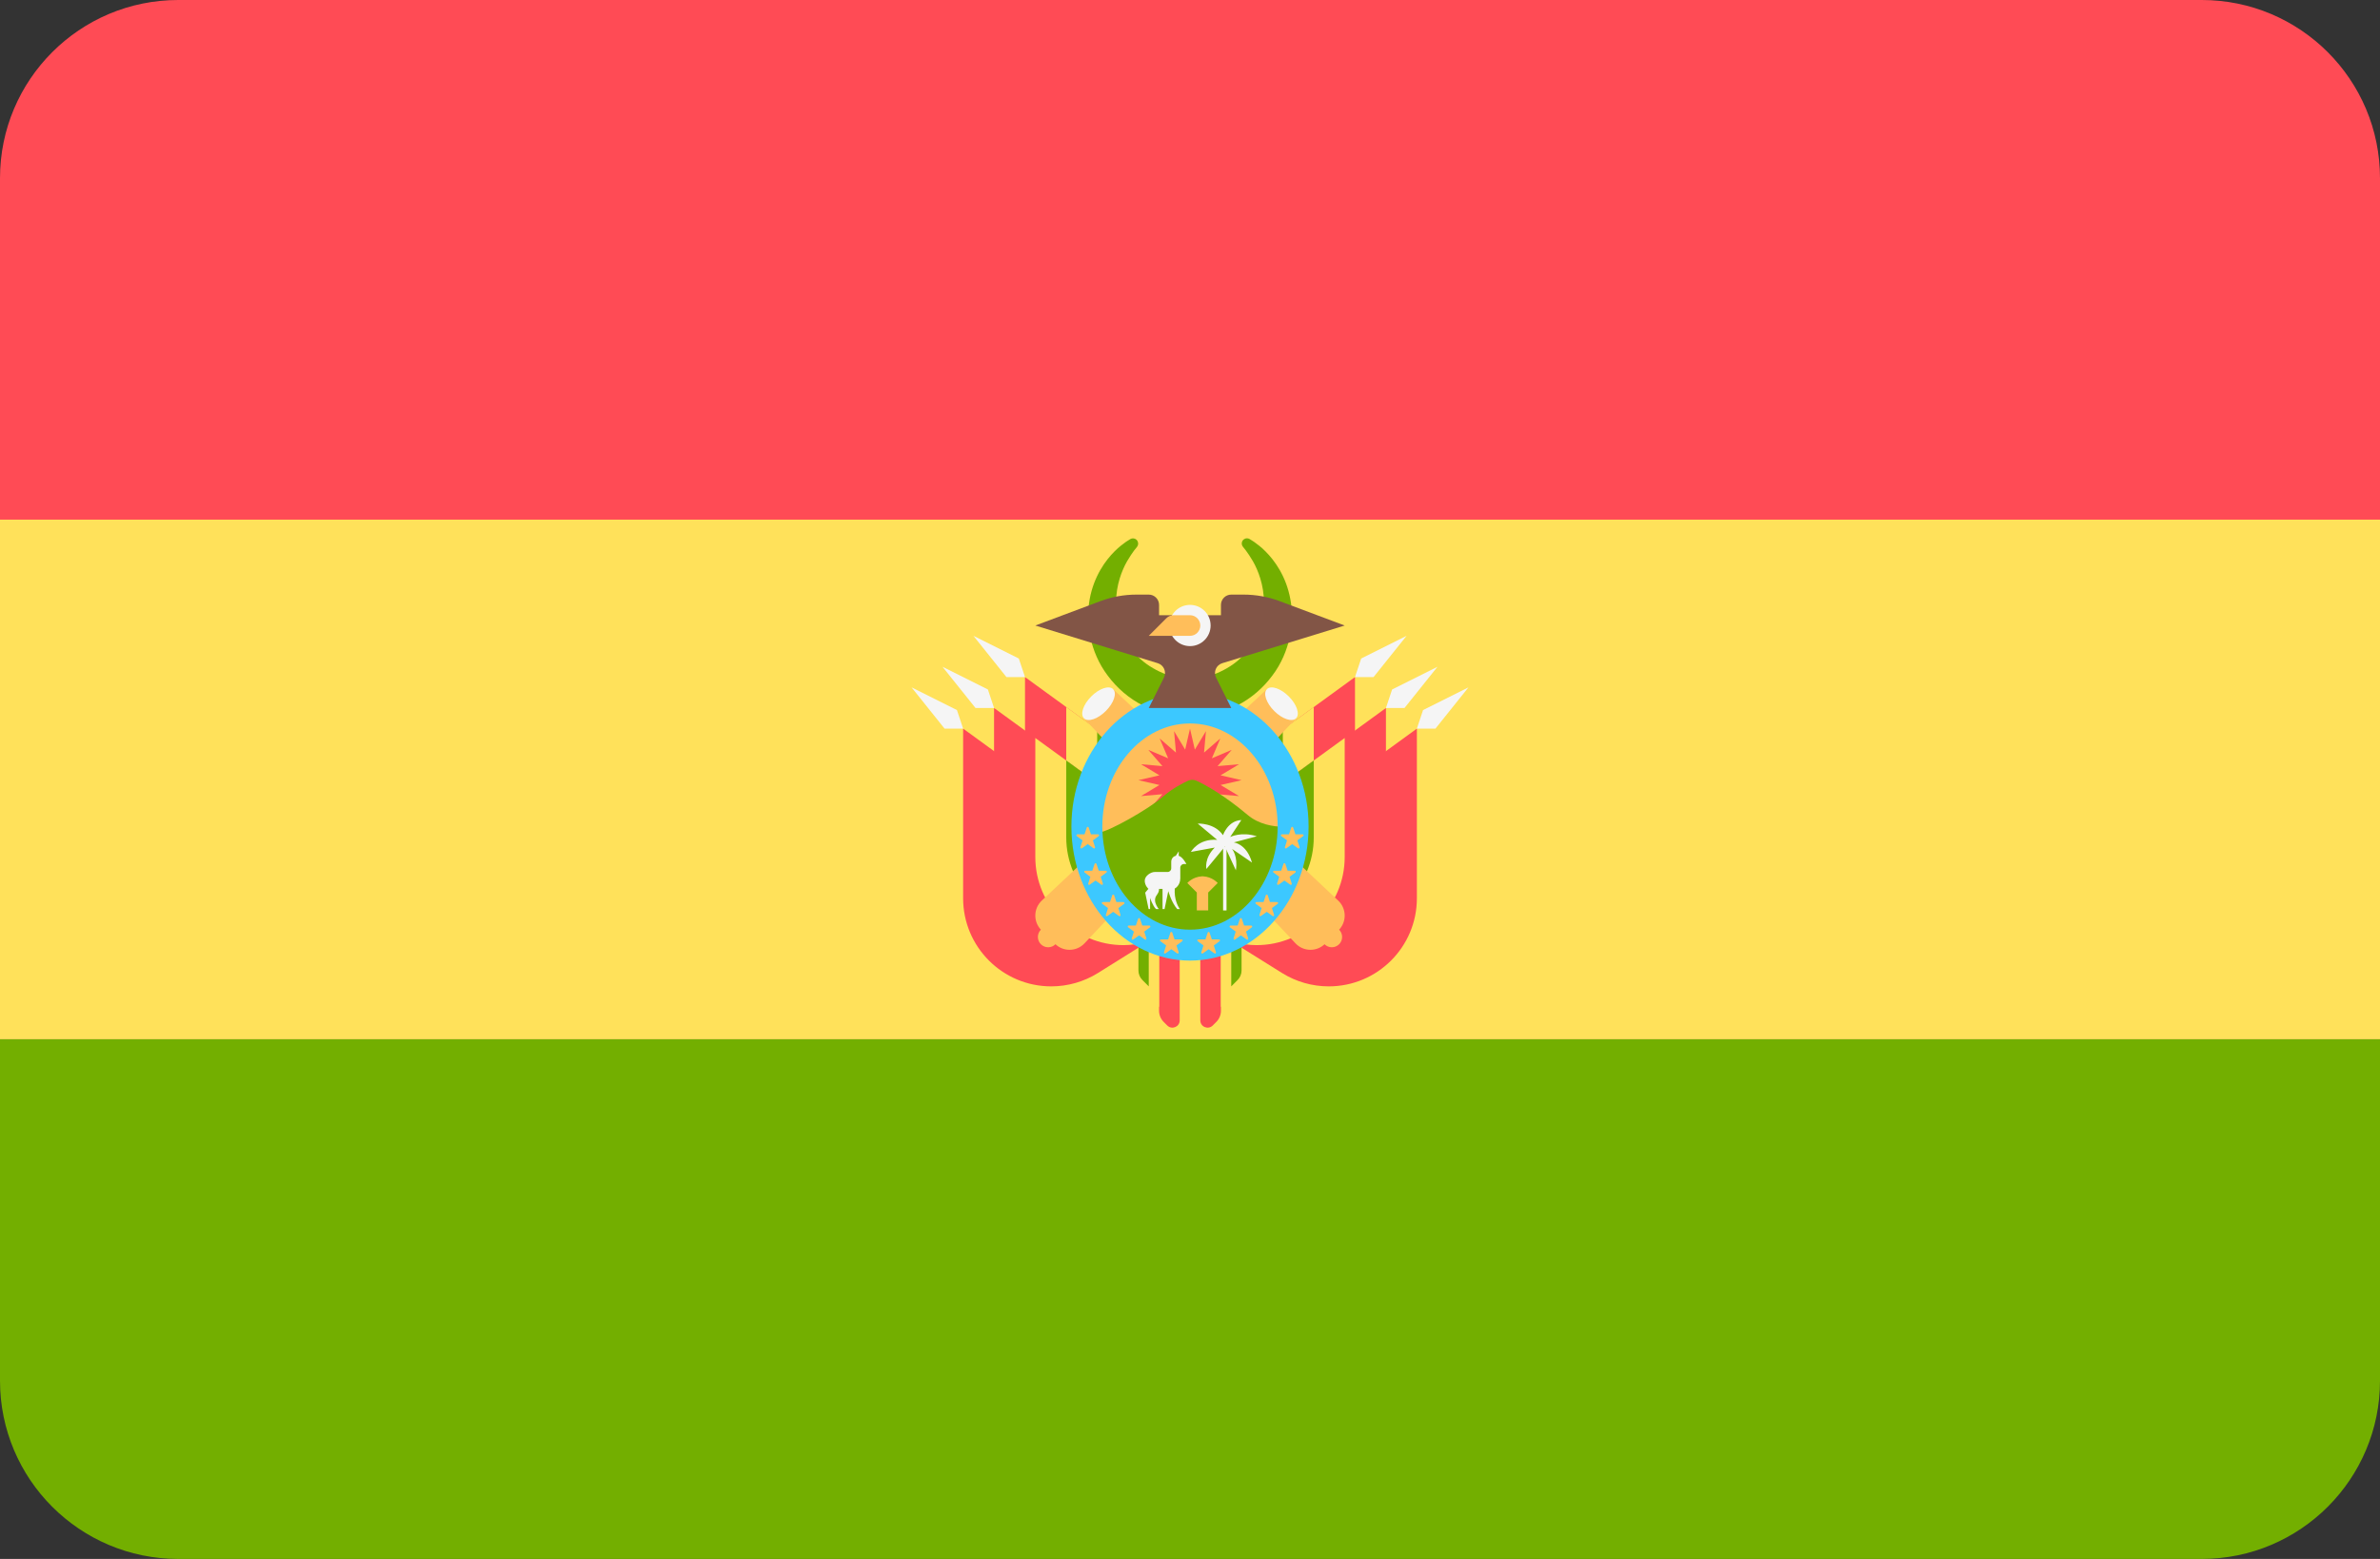 <svg xmlns="http://www.w3.org/2000/svg" xml:space="preserve" width="512" height="335.45"><rect width="100%" height="100%" fill="#333333" stroke="none"/><path style="fill:#73af00" d="M38.345 335.448h435.31c21.177 0 38.345-17.167 38.345-38.345v-73.471H0v73.471c0 21.178 17.167 38.345 38.345 38.345z"/><path style="fill:#ff4b55" d="M512 38.345C512 17.168 494.833 0 473.655 0H38.345C17.167 0 0 17.167 0 38.345v73.471h512z"/><path style="fill:#ffe15a" d="M0 111.814h512v111.81H0z"/><path style="fill:#73af00" d="m244.598 117.68-.653.817c-.355.492-.888 1.248-1.47 2.254-1.145 1.999-2.347 5.098-2.38 8.792-.012 1.801.36 3.988.974 5.727.666 1.92 1.771 3.756 3.168 5.396 1.399 1.655 3.268 2.931 5.267 3.873.991.503 2.079.792 3.158 1.058.535.163 1.105.171 1.654.279.276.052.562.029.841.051l.422.019.211.011.105.006.053.003.026.001c-.085.003.227-.004-.184.007.684-.04 1.514-.045 2.078-.114.492-.115.906-.095 1.47-.262 1.08-.266 2.167-.555 3.158-1.058 1.998-.942 3.868-2.218 5.267-3.873 1.397-1.64 2.502-3.476 3.168-5.396.638-1.953.979-3.822.974-5.736-.031-3.678-1.234-6.788-2.379-8.785-.578-1.002-1.113-1.763-1.494-2.276-.396-.505-.607-.776-.607-.776l-.053-.067c-.381-.486-.295-1.187.191-1.568.384-.3.904-.309 1.291-.061 0 0 .326.209.937.6.578.434 1.474 1.047 2.439 2.039 1.937 1.918 4.451 5.334 5.358 10.298.449 2.376.498 5.25-.121 8.075-.6 2.854-1.817 5.805-3.782 8.387-1.93 2.594-4.523 4.888-7.606 6.435-1.521.811-3.176 1.4-4.874 1.81-.814.239-1.847.338-2.767.483-.862.095-1.475.097-2.226.15l-.292.001-.082-.004-.164-.008-.328-.017-.657-.035c-.437-.035-.876-.029-1.309-.104-.863-.152-1.741-.223-2.583-.466-1.698-.409-3.354-.999-4.874-1.81-3.083-1.547-5.676-3.842-7.606-6.435-1.964-2.583-3.181-5.534-3.782-8.387-.642-3.04-.562-5.596-.12-8.084.905-4.949 3.421-8.377 5.357-10.291.961-.988 1.86-1.607 2.463-2.061.58-.364.891-.559.891-.559.526-.33 1.22-.172 1.55.354.26.418.212.943-.078 1.307z"/><path style="fill:#ff4b55" d="M253.782 205.59v13.971c0 1.394-1.685 2.092-2.67 1.107l-.769-.769c-.639-.639-.998-1.505-.998-2.408V205.59z"/><path style="fill:#ffe15a" d="M247.126 203.371v10.141c0 .609.242 1.194.673 1.625l1.545 1.545v-13.311z"/><path style="fill:#73af00" d="M244.908 203.371v5.442c0 .777.309 1.522.857 2.071l1.361 1.361v-8.874z"/><path style="fill:#ff4b55" d="M258.219 205.59v13.971c0 1.394 1.685 2.092 2.67 1.107l.769-.769c.639-.639.998-1.505.998-2.408V205.59z"/><path style="fill:#ffe15a" d="M264.874 203.371v10.141c0 .609-.242 1.194-.673 1.625l-1.545 1.545v-13.311z"/><path style="fill:#73af00" d="M267.093 203.371v5.442c0 .777-.309 1.522-.857 2.071l-1.361 1.361v-8.874z"/><path style="fill:#ff4b55" d="m267.093 163.439 24.403-17.748v36.498c0 10.474-8.491 18.964-18.964 18.964-3.554 0-7.037-.999-10.051-2.882l-13.135-8.21v-26.93z"/><path style="fill:#ffe15a" d="M282.622 152.144v25.607c0 10.474-8.491 18.964-18.964 18.964-1.575 0-3.127-.227-4.64-.61l-9.673-6.046v-26.93l17.748.308z"/><path style="fill:#73af00" d="M275.967 156.985v16.531c0 10.474-8.491 18.964-18.964 18.964-1.575 0-3.128-.227-4.64-.61l-3.018-1.886V163.13l17.748.308z"/><path style="fill:#f5f5f5" transform="translate(0 -88.276)" d="M295.489 233.967h-3.993l1.33-3.993 9.763-4.88z"/><path style="fill:#ff4b55" d="m280.404 174.531 24.403-17.748v36.498c0 10.474-8.491 18.964-18.964 18.964-3.554 0-7.037-.999-10.051-2.882l-13.135-8.21v-26.93z"/><path style="fill:#73af00" d="M289.278 168.077v16.531c0 10.474-8.491 18.964-18.964 18.964-1.575 0-3.127-.227-4.64-.61l-3.018-1.886v-26.852l17.748.308z"/><path style="fill:#f5f5f5" transform="translate(0 -88.276)" d="M308.8 245.059h-3.993l1.33-3.993 9.763-4.881z"/><path style="fill:#ff4b55" d="m273.748 170.094 24.403-17.748v36.498c0 10.474-8.491 18.964-18.964 18.964-3.554 0-7.037-.999-10.051-2.882L256 196.716v-26.93z"/><path style="fill:#ffe15a" d="M289.278 158.8v25.607c0 10.474-8.491 18.964-18.964 18.964-1.575 0-3.127-.227-4.64-.61L256 196.716v-26.93l17.748.308z"/><path style="fill:#73af00" d="M282.622 163.64v16.531c0 10.474-8.491 18.964-18.964 18.964-1.575 0-3.127-.227-4.64-.61L256 196.64v-26.854l17.748.308z"/><path style="fill:#f5f5f5" transform="translate(0 -88.276)" d="M302.144 240.622h-3.992l1.33-3.993 9.762-4.881z"/><path style="fill:#ff4b55" d="m244.908 163.439-24.403-17.748v36.498c0 10.474 8.491 18.964 18.964 18.964 3.554 0 7.037-.999 10.051-2.882l13.135-8.21v-26.93z"/><path style="fill:#ffe15a" d="M229.378 152.144v25.607c0 10.474 8.491 18.964 18.964 18.964 1.575 0 3.127-.227 4.64-.61l9.673-6.046v-26.93l-17.748.308z"/><path style="fill:#73af00" d="M236.034 156.985v16.531c0 10.474 8.491 18.964 18.964 18.964 1.575 0 3.128-.227 4.64-.61l3.018-1.886V163.13l-17.748.308z"/><path style="fill:#f5f5f5" transform="translate(0 -88.276)" d="M216.512 233.967h3.992l-1.33-3.993-9.762-4.88z"/><path style="fill:#ff4b55" d="m231.597 174.531-24.403-17.748v36.498c0 10.474 8.491 18.964 18.964 18.964 3.554 0 7.037-.999 10.051-2.882l13.135-8.21v-26.93z"/><path style="fill:#73af00" d="M222.723 168.077v16.531c0 10.474 8.491 18.964 18.964 18.964 1.575 0 3.127-.227 4.64-.61l3.018-1.886v-26.852l-17.748.308z"/><path style="fill:#f5f5f5" transform="translate(0 -88.276)" d="M203.201 245.059h3.992l-1.33-3.993-9.761-4.881z"/><path style="fill:#ff4b55" d="m238.252 170.094-24.403-17.748v36.498c0 10.474 8.491 18.964 18.964 18.964 3.554 0 7.037-.999 10.051-2.882l13.135-8.21v-26.93z"/><path style="fill:#ffe15a" d="M222.723 158.8v25.607c0 10.474 8.491 18.964 18.964 18.964 1.575 0 3.127-.227 4.64-.61l9.673-6.046v-26.93l-17.748.308z"/><path style="fill:#73af00" d="M229.378 163.64v16.531c0 10.474 8.491 18.964 18.964 18.964 1.575 0 3.127-.227 4.64-.61l3.018-1.886v-26.854l-17.748.308z"/><g transform="translate(0 -88.276)"><path style="fill:#ffbe5a" d="m226.947 291.354-2.925-2.925c-1.773-1.773-1.726-4.664.106-6.378l48.417-45.496 6.275 6.275-45.496 48.417c-1.712 1.833-4.602 1.882-6.377.107z"/><circle style="fill:#ffbe5a" cx="225.49" cy="289.89" r="2.218"/></g><ellipse transform="rotate(-135)" style="fill:#f5f5f5;stroke-width:1" cx="-302.011" cy="87.867" rx="4.436" ry="2.218"/><g transform="translate(0 -88.276)"><path style="fill:#ffbe5a" d="m285.053 291.354 2.925-2.925c1.773-1.773 1.726-4.664-.106-6.378l-48.417-45.496-6.275 6.275 45.496 48.417c1.714 1.833 4.603 1.882 6.377.107z"/><circle style="fill:#ffbe5a" cx="286.51" cy="289.89" r="2.218"/></g><ellipse transform="rotate(-45)" style="fill:#f5f5f5;stroke-width:1" cx="60.033" cy="274.18" rx="4.436" ry="2.218"/><ellipse style="fill:#ffbe5a" cx="256" cy="177.864" rx="19.616" ry="23.294"/><path style="fill:#ff4b55" transform="translate(0 -88.276)" d="m259.428 245.602-.407 4.619 3.499-3.043-1.814 4.268 4.268-1.814-3.044 3.498 4.62-.406-3.977 2.387 4.52 1.041-4.52 1.041 3.977 2.387-4.62-.406 3.044 3.497-4.268-1.814 1.814 4.269-3.499-3.044.407 4.619-2.386-3.975-1.042 4.518-1.041-4.518-2.386 3.975.406-4.619-3.498 3.044 1.813-4.269-4.267 1.814 3.043-3.497-4.619.406 3.976-2.387-4.519-1.041 4.519-1.041-3.976-2.387 4.619.406-3.043-3.498 4.267 1.814-1.813-4.268 3.498 3.043-.406-4.619 2.386 3.976 1.041-4.519 1.042 4.519z"/><path style="fill:#73af00" d="M280.542 177.443s-7.349 1.941-12.132-2.08c-5.316-4.469-9.302-6.579-11.01-7.371-.585-.271-1.239-.271-1.825-.001-1.224.565-3.476 1.736-5.468 3.49-2.912 2.566-11.855 7.626-13.657 7.626v11.029l14.073 12.196 16.639-.486z"/><path style="fill:#3cc8ff" d="M256 206.699c-14.068 0-25.513-12.938-25.513-28.84s11.444-28.84 25.513-28.84 25.513 12.938 25.513 28.84-11.445 28.84-25.513 28.84zm0-51.025c-10.398 0-18.857 9.953-18.857 22.185s8.459 22.185 18.857 22.185 18.857-9.953 18.857-22.185-8.459-22.185-18.857-22.185z"/><path style="fill:#ffbe5a" d="m252.178 288.946.489 1.465 1.545.012c.2.001.282.257.122.375l-1.242.918.466 1.473c.061.191-.157.349-.32.232l-1.257-.898-1.257.898c-.162.116-.38-.042-.32-.232l.466-1.473-1.242-.918c-.161-.119-.078-.374.122-.375l1.545-.012.489-1.465c.063-.19.331-.19.394 0zm-6.936-2.982.489 1.465 1.545.012c.2.001.282.257.122.375l-1.242.918.466 1.473c.061.191-.157.349-.32.232l-1.257-.898-1.257.898c-.162.116-.38-.042-.32-.232l.466-1.473-1.242-.918c-.161-.119-.078-.374.122-.375l1.545-.012.489-1.465c.063-.19.332-.19.394 0zm-5.569-5.06.489 1.465 1.545.012c.2.001.282.257.122.375l-1.242.918.466 1.473c.061.191-.157.349-.32.232l-1.257-.898-1.257.898c-.162.116-.38-.042-.32-.232l.466-1.473-1.242-.918c-.161-.119-.078-.374.122-.375l1.545-.012.489-1.465c.063-.19.331-.19.394 0zm-3.798-6.737.489 1.465 1.545.012c.2.001.282.257.122.375l-1.242.918.466 1.473c.061.191-.157.349-.32.232l-1.257-.898-1.257.898c-.162.116-.38-.042-.32-.232l.466-1.473-1.242-.918c-.161-.119-.078-.374.122-.375l1.545-.012.489-1.465c.063-.19.331-.19.394 0zm-1.676-7.834.489 1.465 1.545.012c.2.001.282.257.122.375l-1.242.918.466 1.473c.061.191-.157.349-.32.232l-1.257-.898-1.257.898c-.162.116-.38-.042-.32-.232l.466-1.473-1.242-.918c-.161-.119-.078-.374.122-.375l1.545-.012.489-1.465c.062-.19.331-.19.394 0zm25.613 22.613-.489 1.465-1.545.012c-.2.001-.282.257-.122.375l1.242.918-.466 1.473c-.061.191.157.349.32.232l1.257-.898 1.257.898c.162.116.38-.042.32-.232l-.466-1.473 1.242-.918c.161-.119.078-.374-.122-.375l-1.545-.012-.489-1.465c-.063-.19-.331-.19-.394 0zm6.936-2.982-.489 1.465-1.545.012c-.2.001-.283.257-.122.375l1.242.918-.466 1.473c-.061.191.157.349.32.232l1.257-.898 1.257.898c.162.116.38-.042.32-.232l-.466-1.473 1.242-.918c.161-.119.078-.374-.122-.375l-1.545-.012-.489-1.465c-.063-.19-.332-.19-.394 0zm5.569-5.06-.489 1.465-1.545.012c-.2.001-.282.257-.122.375l1.242.918-.466 1.473c-.061.191.157.349.32.232l1.257-.898 1.257.898c.162.116.38-.042.32-.232l-.466-1.473 1.242-.918c.161-.119.078-.374-.122-.375l-1.545-.012-.489-1.465c-.062-.19-.331-.19-.394 0zm3.798-6.737-.489 1.465-1.545.012c-.2.001-.282.257-.122.375l1.242.918-.466 1.473c-.061.191.157.349.32.232l1.257-.898 1.257.898c.162.116.38-.042.32-.232l-.466-1.473 1.242-.918c.161-.119.078-.374-.122-.375l-1.545-.012-.489-1.465c-.063-.19-.331-.19-.394 0zm1.676-7.834-.489 1.465-1.545.012c-.2.001-.283.257-.122.375l1.242.918-.466 1.473c-.061.191.157.349.32.232l1.257-.898 1.257.898c.162.116.38-.042.32-.232l-.466-1.473 1.242-.918c.161-.119.078-.374-.122-.375l-1.545-.012-.489-1.465c-.062-.19-.33-.19-.394 0z" transform="translate(0 -88.276)"/><path style="fill:#f5f5f5" d="m246.361 192.082.737 3.526h.318v-2.406s.524 1.678 1.266 2.406h.6c-.287-.369-.803-1.135-.803-1.927 0-1.091.868-1.24.868-2.407h.744v4.333h.435l.806-3.861s.664 2.415 1.914 3.861h.556c-.401-.589-1.234-2.109-1.081-4.407 0 0 1.191-.596 1.191-2.208v-2.294c0-.429.349-.778.778-.778h.535s-.796-1.544-1.647-1.768v-.968l-.641.969c-.612.132-.973.698-.973 1.304v1.397c0 .429-.348.778-.778.778h-2.781c-.823 0-2.142.823-2.142 1.878s.791 1.747.791 1.747z"/><path style="fill:#ffbe5a" d="M258.819 188.567h-.255c-2.016.11-3.142 1.436-3.142 1.436l2.045 2.045v3.848h2.447v-3.848l2.045-2.045c.002 0-1.124-1.325-3.14-1.436z"/><path style="fill:#f5f5f5" d="M263.12 270.55h.739v13.634h-.739z" transform="translate(0 -88.276)"/><path style="fill:#f5f5f5" d="m263.511 270.445-3.987 4.819s-.52-2.323 1.803-4.61l-5.13.936s1.56-2.912 5.65-2.6l-4.194-3.501s3.605-.207 5.442 2.496c0 0 1.039-3.119 3.951-3.258l-2.403 3.651s2.403-1.225 5.731-.15l-4.957 1.318s2.773.277 3.917 4.333l-4.298-2.946s1.318 1.56.832 4.61zm-53.655-29.823h3.993l-1.33-3.993-9.763-4.881z" transform="translate(0 -88.276)"/><path style="fill:#825546" d="m262.941 142.702 26.337-8.104-13.981-5.242c-2.49-.935-5.129-1.412-7.789-1.412h-2.633c-1.225 0-2.218.993-2.218 2.218v2.218h-13.312v-2.218c0-1.225-.993-2.218-2.218-2.218h-2.633c-2.66 0-5.299.479-7.789 1.412l-13.981 5.242 26.337 8.104c1.31.403 1.944 1.886 1.332 3.113l-3.266 6.531h17.748l-3.266-6.531c-.614-1.226.021-2.71 1.332-3.113z"/><circle style="fill:#f5f5f5" cx="256" cy="134.594" r="4.436"/><path style="fill:#ffbe5a" d="M258.219 134.598c0 1.225-.993 2.218-2.218 2.218h-8.874l3.787-3.787c.416-.416.98-.65 1.569-.65H256c1.226.002 2.219.995 2.219 2.219z"/></svg>